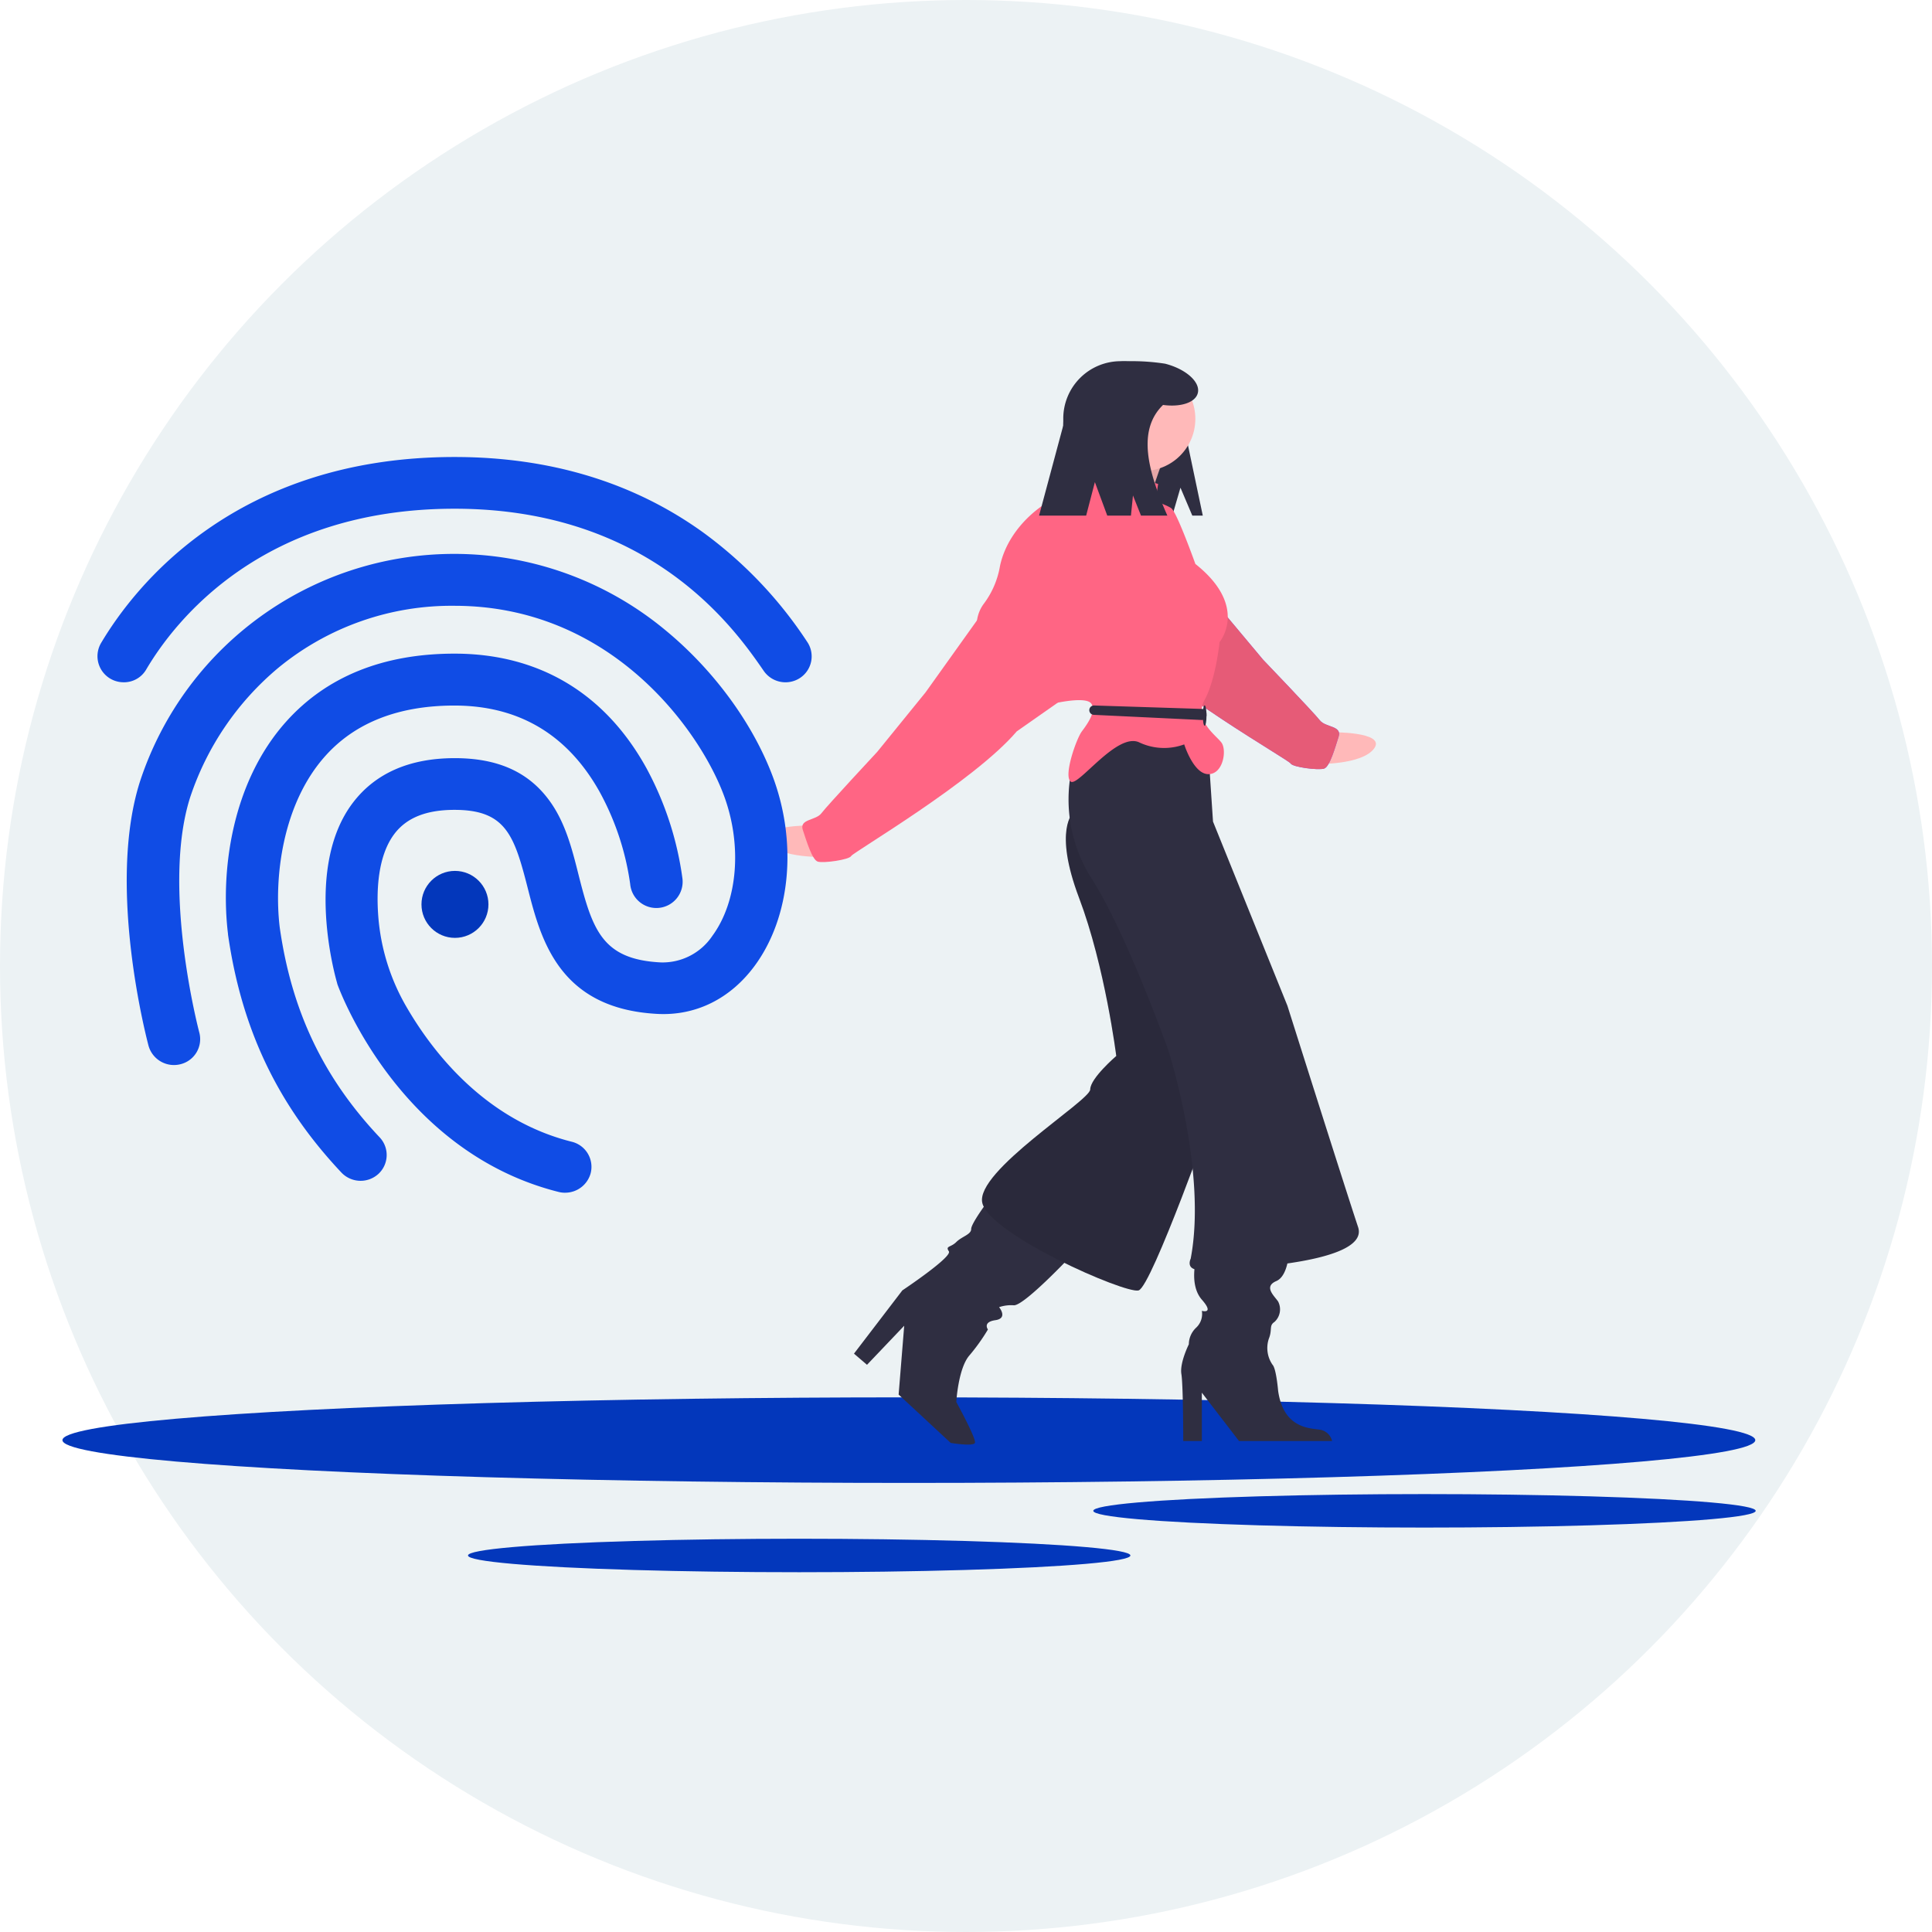 <svg xmlns="http://www.w3.org/2000/svg" width="359" height="359" viewBox="0 0 359 359">
  <g id="Group_380" data-name="Group 380" transform="translate(-1283 -387)">
    <circle id="Ellipse_220" data-name="Ellipse 220" cx="179.5" cy="179.5" r="179.5" transform="translate(1283 387)" fill="#ecf2f4"/>
    <g id="undraw_fingerprint_swrc" transform="translate(1294.603 454.115)">
      <ellipse id="Ellipse_271" data-name="Ellipse 271" cx="157.28" cy="7.95" rx="157.28" ry="7.95" transform="translate(0 192.538)" fill="#0337bb"/>
      <ellipse id="Ellipse_272" data-name="Ellipse 272" cx="61.544" cy="3.111" rx="61.544" ry="3.111" transform="translate(191.549 210.513)" fill="#0337bb"/>
      <ellipse id="Ellipse_273" data-name="Ellipse 273" cx="61.544" cy="3.111" rx="61.544" ry="3.111" transform="translate(75.36 218.809)" fill="#0337bb"/>
      <path id="Path_775" data-name="Path 775" d="M821.265,399.3s10.455-.153,8.228,2.991-10.869,2.924-10.869,2.924Z" transform="translate(-585.734 -330.36)" fill="#ffb9b9"/>
      <path id="Path_776" data-name="Path 776" d="M706.613,287.149l10.581,14.365,9.148,10.929s9.478,9.887,10.535,11.255,4.163.976,3.5,3.06-1.647,5.555-2.679,5.916-5.881-.26-6.237-.946-23.013-13.492-31.1-22.709l-7.7-5.223-.115-8.837Z" transform="translate(-503.242 -256.976)" fill="#6c63ff"/>
      <path id="Path_777" data-name="Path 777" d="M706.613,287.149l10.581,14.365,9.148,10.929s9.478,9.887,10.535,11.255,4.163.976,3.5,3.06-1.647,5.555-2.679,5.916-5.881-.26-6.237-.946-23.013-13.492-31.1-22.709l-7.7-5.223-.115-8.837Z" transform="translate(-503.242 -256.976)" fill="#ff6584"/>
      <path id="Path_778" data-name="Path 778" d="M706.613,287.149l10.581,14.365,9.148,10.929s9.478,9.887,10.535,11.255,4.163.976,3.5,3.06-1.647,5.555-2.679,5.916-5.881-.26-6.237-.946-23.013-13.492-31.1-22.709l-7.7-5.223-.115-8.837Z" transform="translate(-503.242 -256.976)" opacity="0.1"/>
      <path id="Path_779" data-name="Path 779" d="M704.664,223.367l2.2,5.185h1.948l-2.765-13.135c0-8.431-4.069-15.555-12.5-15.555h0a10.659,10.659,0,0,0-10.659,10.659V223.4a5.149,5.149,0,0,0,5.149,5.149h15.116Z" transform="translate(-496.917 -199.861)" fill="#2f2e41"/>
      <path id="Path_780" data-name="Path 780" d="M595.275,651.361s-3.111,4.148-3.111,5.185-1.728,1.383-2.765,2.42-2.074.691-1.383,1.728-8.642,7.259-8.642,7.259l-8.987,11.753,2.42,2.074,6.913-7.259-1.037,12.79,9.679,8.987s4.148.691,4.494,0-3.457-7.6-3.457-7.6.346-6.222,2.42-8.642a35.265,35.265,0,0,0,3.457-4.839s-1.037-1.383,1.383-1.728.691-2.42.691-2.42a7.068,7.068,0,0,1,2.765-.346c2.074,0,11.407-10.024,11.407-10.024Z" transform="translate(-423.305 -495.291)" fill="#2f2e41"/>
      <path id="Path_781" data-name="Path 781" d="M749.066,678.435s-1.383,4.839,1.037,7.6,0,2.074,0,2.074a3.484,3.484,0,0,1-1.037,3.111,4.275,4.275,0,0,0-1.383,3.111s-1.728,3.457-1.383,5.531.346,12.444.346,12.444H750.1v-8.987l6.913,8.987H774.3a2.759,2.759,0,0,0-2.074-2.074c-1.728-.346-6.913,0-7.95-7.259,0,0-.346-4.148-1.037-4.839a5.464,5.464,0,0,1-.691-4.839c.691-1.728,0-2.42,1.037-3.111a3.156,3.156,0,0,0,.691-3.8c-.691-1.037-2.765-2.765-.346-3.8s2.42-6.222,2.42-6.222Z" transform="translate(-538.38 -511.65)" fill="#2f2e41"/>
      <path id="Path_782" data-name="Path 782" d="M656.2,419.459s-3.8,3.111,1.037,15.9,6.913,29.382,6.913,29.382-4.839,4.148-4.839,6.222-21.432,15.209-20.049,21.086S665.882,508.988,668.3,508.3s14.172-33.876,14.172-33.876-4.494-36.641-4.839-36.987-10.716-17.284-10.716-17.284l-6.222-12.79Z" transform="translate(-468.332 -335.635)" fill="#2f2e41"/>
      <path id="Path_783" data-name="Path 783" d="M656.2,419.459s-3.8,3.111,1.037,15.9,6.913,29.382,6.913,29.382-4.839,4.148-4.839,6.222-21.432,15.209-20.049,21.086S665.882,508.988,668.3,508.3s14.172-33.876,14.172-33.876-4.494-36.641-4.839-36.987-10.716-17.284-10.716-17.284l-6.222-12.79Z" transform="translate(-468.332 -335.635)" opacity="0.1"/>
      <path id="Path_784" data-name="Path 784" d="M686.293,403a27.334,27.334,0,0,0,3.8,20.394c6.568,10.37,14.172,31.8,14.172,31.8s7.259,22.468,4.148,38.715c0,0-1.037,2.074,1.728,2.074s31.8-.691,29.382-7.95S726.391,446.9,726.391,446.9l-13.827-34.221-.691-10.37-5.185-7.95H695.972Z" transform="translate(-498.768 -327.128)" fill="#2f2e41"/>
      <path id="Path_785" data-name="Path 785" d="M531.394,449.361s-10.456,0-8.183,3.111,10.911,2.765,10.911,2.765Z" transform="translate(-392.224 -363.116)" fill="#ffb9b9"/>
      <path id="Path_786" data-name="Path 786" d="M702.01,242.861s.691,4.839-1.728,5.531,9.679,5.876,9.679,5.876,2.42-8.3,3.457-9.333S702.01,242.861,702.01,242.861Z" transform="translate(-508.089 -227.997)" fill="#ffb9b9"/>
      <path id="Path_787" data-name="Path 787" d="M702.01,242.861s.691,4.839-1.728,5.531,9.679,5.876,9.679,5.876,2.42-8.3,3.457-9.333S702.01,242.861,702.01,242.861Z" transform="translate(-508.089 -227.997)" opacity="0.1"/>
      <path id="Path_788" data-name="Path 788" d="M669.719,257.536s-10.716-3.111-11.061-4.148-2.765,1.383-3.8,3.111-3.111,3.8-4.148,3.8-8.642,4.494-10.37,12.444a16.167,16.167,0,0,1-2.963,6.985,6.669,6.669,0,0,0-1.342,3.457.337.337,0,0,1-.189.274c-.691.346,14.518,14.864,14.518,14.864s5.876-1.383,6.913,0-.691,3.8-1.728,5.185-3.457,8.3-2.074,9.333,8.642-9.333,12.79-7.259a10.805,10.805,0,0,0,8.3.346s1.728,5.531,4.494,5.531,3.457-4.494,2.42-5.876-5.185-4.148-3.111-7.95,2.765-10.716,2.765-10.716,5.531-6.568-4.494-14.518c0,0-3.457-9.679-4.494-10.37s-2.765-1.037-2.765-1.728S669.719,257.536,669.719,257.536Z" transform="translate(-466.12 -234.722)" fill="#ff6584"/>
      <path id="Path_789" data-name="Path 789" d="M575.883,335.861l-10.37,14.518-8.987,11.061s-9.333,10.024-10.37,11.407-4.148,1.037-3.457,3.111,1.728,5.531,2.765,5.876,5.876-.346,6.222-1.037,22.814-13.827,30.765-23.16l7.618-5.335-.014-8.838Z" transform="translate(-405.123 -288.85)" fill="#ff6584"/>
      <path id="Path_790" data-name="Path 790" d="M697.783,384.938l20.037.639a.87.87,0,0,1,.844.87v.32a.87.87,0,0,1-.909.869l-20.037-.959a.87.87,0,0,1-.831-.869h0a.87.87,0,0,1,.9-.87Z" transform="translate(-506.078 -320.962)" fill="#2f2e41"/>
      <ellipse id="Ellipse_274" data-name="Ellipse 274" cx="0.346" cy="1.901" rx="0.346" ry="1.901" transform="translate(211.895 63.949)" fill="#2f2e41"/>
      <circle id="Ellipse_275" data-name="Ellipse 275" cx="9.679" cy="9.679" r="9.679" transform="translate(191.155 1.037)" fill="#ffb9b9"/>
      <path id="Path_791" data-name="Path 791" d="M693.29,200.324a40.712,40.712,0,0,0-6.973-.462A11.936,11.936,0,0,0,674.381,211.8l-4.494,16.754h8.747l1.623-6.222,2.3,6.222h4.4l.378-3.739,1.49,3.739h4.9c-3.673-8.311-5.627-15.887-.8-20.563,3.259.444,6.007-.429,6.455-2.2C699.908,203.757,697.176,201.309,693.29,200.324Z" transform="translate(-488.411 -199.861)" fill="#2f2e41"/>
      <path id="Path_792" data-name="Path 792" d="M736.683,277.722" transform="translate(-532.117 -250.808)" fill="#2f2e41"/>
      <path id="Path_793" data-name="Path 793" d="M168.583,293.222a4.844,4.844,0,0,1-4.217-7.259c6.153-10.37,24.854-34.6,65.712-34.6,17.7,0,33.219,4.7,46.112,13.965a78.232,78.232,0,0,1,19.392,20.36,4.8,4.8,0,0,1-1.279,6.706,4.917,4.917,0,0,1-6.775-1.279c-5.15-7.466-20.775-30.142-57.45-30.142-35.811,0-51.989,20.878-57.277,29.831a4.772,4.772,0,0,1-4.217,2.42Z" transform="translate(-157.21 -233.559)" fill="#104ce5"/>
      <path id="Path_794" data-name="Path 794" d="M260.954,422.164a4.817,4.817,0,0,1-1.21-.138c-29.624-7.432-40.685-37.367-41.135-38.611l-.069-.276c-.242-.864-6.187-21.4,2.938-33.426,4.183-5.5,10.543-8.3,18.943-8.3,7.812,0,13.447,2.454,17.318,7.536,3.18,4.148,4.459,9.264,5.7,14.207,2.592,10.266,4.459,15.659,15.244,16.212a11.133,11.133,0,0,0,9.61-4.943c4.77-6.5,5.6-17.111,2-26.444-4.632-12.1-21.017-34.878-49.915-34.878a50.676,50.676,0,0,0-32.769,11.545,53.2,53.2,0,0,0-16.385,24.128c-5.323,16.869,1.659,43.381,1.728,43.623a4.795,4.795,0,0,1-3.457,5.876,4.909,4.909,0,0,1-5.98-3.422c-.311-1.21-7.778-29.486-1.625-48.981a61.435,61.435,0,0,1,97.79-28.138c8.78,7.259,15.97,17.007,19.7,26.755,4.77,12.444,3.491,26.409-3.249,35.535-4.494,6.084-10.889,9.264-17.975,8.918-18.459-.933-21.777-13.965-24.2-23.471-2.489-9.748-4.079-14.449-13.585-14.449-5.22,0-8.884,1.452-11.165,4.459-3.111,4.114-3.353,10.543-3.007,15.209l.011.146a39.381,39.381,0,0,0,5.258,16.835c4.8,8.274,14.532,20.963,30.681,25.018a4.8,4.8,0,0,1,3.526,5.842,4.907,4.907,0,0,1-4.736,3.63Z" transform="translate(-167.52 -267.65)" fill="#104ce5"/>
      <path id="Path_795" data-name="Path 795" d="M257.778,455.024a4.922,4.922,0,0,1-3.56-1.521c-11.856-12.582-18.562-26.651-21.086-44.246v-.1c-1.417-11.649.657-28.137,10.819-39.475,7.5-8.365,18.044-12.617,31.283-12.617,15.659,0,27.965,7.363,35.639,21.259a59.755,59.755,0,0,1,6.706,20.567,4.883,4.883,0,1,1-9.714,1,50.037,50.037,0,0,0-5.7-17.18c-5.945-10.612-15-16-26.962-16-10.336,0-18.424,3.146-23.989,9.368-8.02,8.953-9.575,22.745-8.469,31.871,2.212,15.555,8.123,27.93,18.562,38.992a4.781,4.781,0,0,1-.242,6.81A4.9,4.9,0,0,1,257.778,455.024Z" transform="translate(-202.367 -302.722)" fill="#104ce5"/>
      <circle id="Ellipse_276" data-name="Ellipse 276" cx="6.222" cy="6.222" r="6.222" transform="translate(66.714 94.714)" fill="#0337bb"/>
    </g>
  </g>
</svg>
